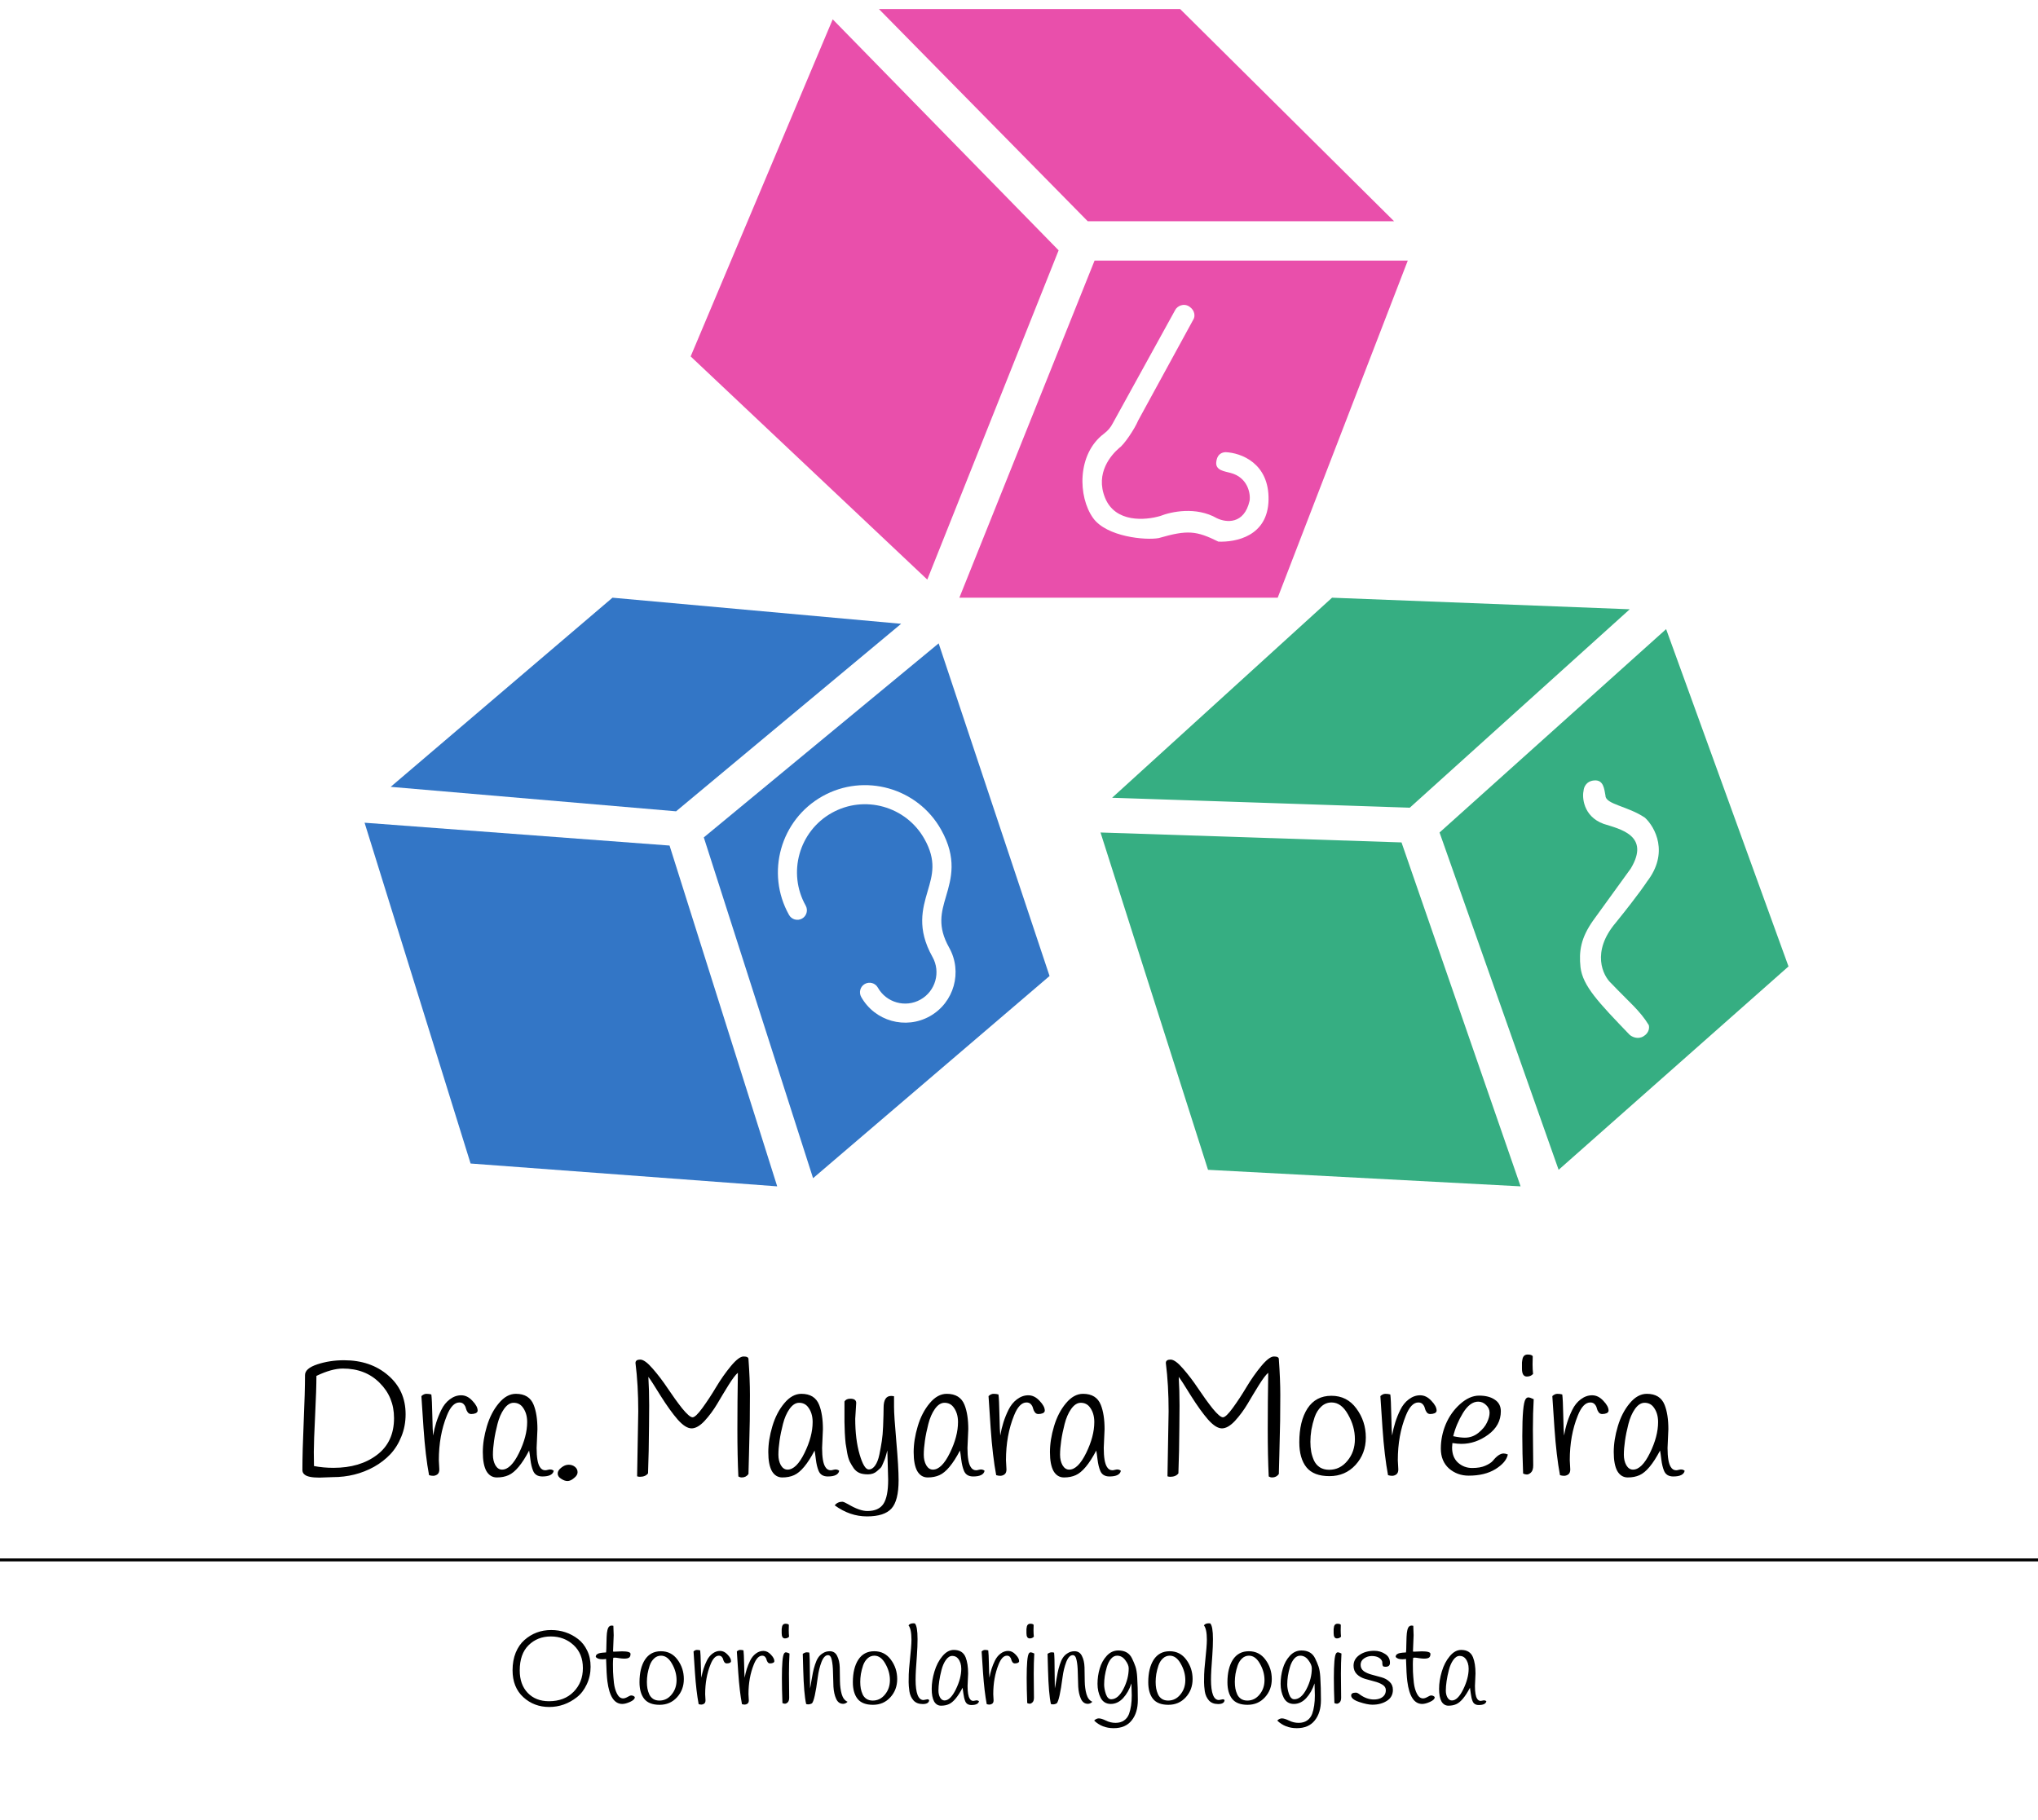 <svg width="900" height="804" viewBox="0 0 900 804" fill="none" xmlns="http://www.w3.org/2000/svg">
<path d="M255.296 723.96C256.96 725.24 258.288 726.92 259.28 729C260.304 731.048 260.816 733.448 260.816 736.2C260.816 738.952 260.256 741.528 259.136 743.928C258.016 746.328 256.56 748.232 254.768 749.64C251.088 752.52 247.008 753.96 242.528 753.96C238.08 753.96 234.272 752.52 231.104 749.64C227.936 746.728 226.352 742.76 226.352 737.736C226.352 734.856 226.816 732.264 227.744 729.96C228.704 727.656 229.984 725.8 231.584 724.392C234.912 721.448 238.848 719.976 243.392 719.976C247.872 719.976 251.84 721.304 255.296 723.96ZM229.52 737.832C229.52 741.96 230.688 745.256 233.024 747.72C235.392 750.184 238.528 751.416 242.432 751.416C246.944 751.416 250.56 750.04 253.28 747.288C256.032 744.504 257.408 741 257.408 736.776C257.408 732.52 256.032 729.128 253.28 726.6C250.528 724.072 247.184 722.808 243.248 722.808C239.312 722.808 236.032 724.104 233.408 726.696C230.816 729.256 229.52 732.968 229.52 737.832ZM266.021 732.888C264.581 732.888 263.605 732.536 263.093 731.832C263.093 731.32 263.301 730.92 263.717 730.632C264.165 730.344 264.645 730.168 265.157 730.104C265.669 730.008 266.501 729.928 267.653 729.864C267.749 729 267.797 727.896 267.797 726.552C267.829 725.176 267.861 724.008 267.893 723.048C267.989 720.52 268.373 718.968 269.045 718.392C269.333 718.136 269.637 718.008 269.957 718.008C270.309 718.008 270.613 718.04 270.869 718.104C270.965 720.408 271.013 721.8 271.013 722.28L270.725 729.48C270.789 729.512 270.965 729.528 271.253 729.528L274.709 729.384C277.205 729.384 278.453 729.768 278.453 730.536C278.453 731.624 278.005 732.264 277.109 732.456C276.693 732.552 276.197 732.6 275.621 732.6C275.077 732.6 274.357 732.536 273.461 732.408C272.597 732.248 271.973 732.168 271.589 732.168C271.205 732.168 270.949 732.184 270.821 732.216C270.725 733.144 270.677 734.072 270.677 735C270.677 735.896 270.693 737.032 270.725 738.408C270.789 739.752 270.917 741.368 271.109 743.256C271.333 745.144 271.797 746.776 272.501 748.152C273.205 749.496 274.101 750.168 275.189 750.168C275.733 750.168 276.373 749.96 277.109 749.544C277.845 749.096 278.405 748.872 278.789 748.872C279.205 748.872 279.557 748.968 279.845 749.16C280.165 749.32 280.325 749.512 280.325 749.736C280.325 750.408 279.637 751.064 278.261 751.704C276.917 752.312 275.765 752.616 274.805 752.616C271.285 752.616 269.093 749.288 268.229 742.632C267.973 740.712 267.781 737.416 267.653 732.744C267.141 732.84 266.597 732.888 266.021 732.888ZM284.808 733.08C286.44 730.584 288.792 729.336 291.864 729.336C294.936 729.336 297.384 730.584 299.208 733.08C301.064 735.576 301.992 738.424 301.992 741.624C301.992 744.792 300.984 747.48 298.968 749.688C296.952 751.896 294.392 753 291.288 753C288.184 753 285.928 752.136 284.52 750.408C283.112 748.648 282.408 746.184 282.408 743.016C282.408 738.888 283.208 735.576 284.808 733.08ZM286.92 735.624C286.504 736.872 286.184 738.12 285.96 739.368C285.768 740.616 285.672 741.784 285.672 742.872C285.672 743.928 285.752 744.904 285.912 745.8C286.072 746.664 286.344 747.528 286.728 748.392C287.112 749.224 287.688 749.896 288.456 750.408C289.224 750.888 290.136 751.128 291.192 751.128C293.336 751.128 295.128 750.248 296.568 748.488C298.04 746.728 298.776 744.6 298.776 742.104C298.776 739.608 298.104 737.192 296.76 734.856C295.448 732.488 293.832 731.304 291.912 731.304C290.76 731.304 289.752 731.704 288.888 732.504C288.024 733.304 287.368 734.344 286.92 735.624ZM311.411 748.296L311.555 751.032C311.555 751.736 311.347 752.232 310.931 752.52C310.547 752.776 310.147 752.904 309.731 752.904C309.347 752.904 308.947 752.84 308.531 752.712C307.827 749 307.283 744.376 306.899 738.84C306.547 733.304 306.339 730.168 306.275 729.432C306.755 728.984 307.251 728.76 307.763 728.76C308.307 728.76 308.787 728.824 309.203 728.952C309.331 729.88 309.427 731.928 309.491 735.096C309.555 738.264 309.635 740.248 309.731 741.048C310.179 738.36 310.979 735.848 312.131 733.512C312.771 732.2 313.603 731.16 314.627 730.392C315.683 729.592 316.803 729.192 317.987 729.192C319.203 729.192 320.307 729.736 321.299 730.824C322.323 731.88 322.835 732.84 322.835 733.704C322.835 734.024 322.643 734.28 322.259 734.472C321.875 734.632 321.443 734.712 320.963 734.712C320.515 734.712 320.163 734.536 319.907 734.184C319.651 733.832 319.475 733.448 319.379 733.032C319.283 732.584 319.075 732.184 318.755 731.832C318.435 731.48 318.003 731.304 317.459 731.304C316.019 731.304 314.787 732.6 313.763 735.192C312.195 739.064 311.411 743.432 311.411 748.296ZM330.536 748.296L330.68 751.032C330.68 751.736 330.472 752.232 330.056 752.52C329.672 752.776 329.272 752.904 328.856 752.904C328.472 752.904 328.072 752.84 327.656 752.712C326.952 749 326.408 744.376 326.024 738.84C325.672 733.304 325.464 730.168 325.4 729.432C325.88 728.984 326.376 728.76 326.888 728.76C327.432 728.76 327.912 728.824 328.328 728.952C328.456 729.88 328.552 731.928 328.616 735.096C328.68 738.264 328.76 740.248 328.856 741.048C329.304 738.36 330.104 735.848 331.256 733.512C331.896 732.2 332.728 731.16 333.752 730.392C334.808 729.592 335.928 729.192 337.112 729.192C338.328 729.192 339.432 729.736 340.424 730.824C341.448 731.88 341.96 732.84 341.96 733.704C341.96 734.024 341.768 734.28 341.384 734.472C341 734.632 340.568 734.712 340.088 734.712C339.64 734.712 339.288 734.536 339.032 734.184C338.776 733.832 338.6 733.448 338.504 733.032C338.408 732.584 338.2 732.184 337.88 731.832C337.56 731.48 337.128 731.304 336.584 731.304C335.144 731.304 333.912 732.6 332.888 735.192C331.32 739.064 330.536 743.432 330.536 748.296ZM348.365 717.672C348.333 718.408 348.317 719.224 348.317 720.12C348.317 721.016 348.365 721.944 348.461 722.904C348.013 723.416 347.405 723.672 346.637 723.672C345.677 723.672 345.197 722.904 345.197 721.368C345.197 721.304 345.197 721.064 345.197 720.648C345.197 720.232 345.197 719.864 345.197 719.544C345.229 719.192 345.293 718.792 345.389 718.344C345.613 717.576 346.109 717.192 346.877 717.192C347.645 717.192 348.141 717.352 348.365 717.672ZM345.293 741.192C345.293 734.92 345.613 731.304 346.253 730.344C346.477 729.992 346.749 729.816 347.069 729.816C347.389 729.816 347.917 729.992 348.653 730.344C348.493 733.064 348.413 736.024 348.413 739.224C348.413 739.224 348.445 742.76 348.509 749.832C348.509 750.824 348.285 751.528 347.837 751.944C347.421 752.328 347.021 752.52 346.637 752.52C346.285 752.52 345.917 752.424 345.533 752.232C345.373 748.072 345.293 744.392 345.293 741.192ZM374.294 751.656C373.718 752.264 373.062 752.568 372.326 752.568C370.95 752.568 369.926 751.832 369.254 750.36C368.582 748.888 368.182 747.096 368.054 744.984C367.958 742.872 367.894 740.76 367.862 738.648C367.83 736.536 367.654 734.744 367.334 733.272C367.046 731.8 366.486 731.064 365.654 731.064C364.534 731.064 363.574 732.072 362.774 734.088C362.006 736.104 361.462 738.344 361.142 740.808C360.246 747.688 359.382 751.544 358.55 752.376C357.974 752.664 357.478 752.808 357.062 752.808C356.646 752.808 356.294 752.76 356.006 752.664C355.334 749.72 354.902 744.648 354.71 737.448C354.646 733.864 354.582 731.544 354.518 730.488C355.19 730.04 355.766 729.816 356.246 729.816C356.726 729.816 357.11 729.864 357.398 729.96C357.558 731.336 357.638 734.152 357.638 738.408C357.67 742.664 357.702 745.112 357.734 745.752C357.894 745.08 358.086 743.992 358.31 742.488C358.566 740.984 358.79 739.752 358.982 738.792C359.174 737.8 359.478 736.648 359.894 735.336C360.31 734.024 360.774 732.984 361.286 732.216C361.798 731.416 362.502 730.744 363.398 730.2C364.294 729.624 365.302 729.336 366.422 729.336C367.926 729.336 369.014 730.024 369.686 731.4C370.39 732.744 370.774 734.424 370.838 736.44C370.902 738.456 370.934 740.504 370.934 742.584C370.966 744.664 371.222 746.568 371.702 748.296C372.214 750.024 373.078 751.144 374.294 751.656ZM379.027 733.08C380.659 730.584 383.011 729.336 386.083 729.336C389.155 729.336 391.603 730.584 393.427 733.08C395.283 735.576 396.211 738.424 396.211 741.624C396.211 744.792 395.203 747.48 393.187 749.688C391.171 751.896 388.611 753 385.507 753C382.403 753 380.147 752.136 378.739 750.408C377.331 748.648 376.627 746.184 376.627 743.016C376.627 738.888 377.427 735.576 379.027 733.08ZM381.139 735.624C380.723 736.872 380.403 738.12 380.179 739.368C379.987 740.616 379.891 741.784 379.891 742.872C379.891 743.928 379.971 744.904 380.131 745.8C380.291 746.664 380.563 747.528 380.947 748.392C381.331 749.224 381.907 749.896 382.675 750.408C383.443 750.888 384.355 751.128 385.411 751.128C387.555 751.128 389.347 750.248 390.787 748.488C392.259 746.728 392.995 744.6 392.995 742.104C392.995 739.608 392.323 737.192 390.979 734.856C389.667 732.488 388.051 731.304 386.131 731.304C384.979 731.304 383.971 731.704 383.107 732.504C382.243 733.304 381.587 734.344 381.139 735.624ZM402.51 724.296C402.51 721.128 402.078 719 401.214 717.912C401.63 717.304 402.35 717 403.374 717C403.566 717 403.774 717.016 403.998 717.048C404.798 717.848 405.198 720.168 405.198 724.008C405.198 726.088 405.102 728.504 404.91 731.256C404.526 736.056 404.334 739.576 404.334 741.816C404.334 747.864 405.502 750.888 407.838 750.888C407.838 750.888 408.43 750.776 409.614 750.552C409.902 750.552 410.142 750.68 410.334 750.936C410.238 752.088 409.294 752.664 407.502 752.664C405.742 752.664 404.382 752.136 403.422 751.08C402.462 749.992 401.854 748.648 401.598 747.048C401.374 745.416 401.262 744.072 401.262 743.016C401.262 741.96 401.278 740.808 401.31 739.56C401.342 738.28 401.486 736.456 401.742 734.088C402.254 729.288 402.51 726.024 402.51 724.296ZM427.531 739.176L427.291 744.696C427.291 747.48 427.611 749.352 428.251 750.312C428.635 750.952 429.163 751.272 429.835 751.272C430.027 751.272 430.299 751.224 430.651 751.128C431.323 750.936 431.883 751.032 432.331 751.416C432.107 752.536 430.987 753.096 428.971 753.096C427.595 753.096 426.683 752.52 426.235 751.368C425.883 750.504 425.627 749.432 425.467 748.152C425.307 746.84 425.179 745.944 425.083 745.464C423.003 749.432 420.987 751.848 419.035 752.712C418.043 753.16 416.891 753.384 415.579 753.384C414.267 753.384 413.243 752.76 412.507 751.512C411.803 750.232 411.451 748.376 411.451 745.944C411.451 743.512 411.851 740.968 412.651 738.312C413.451 735.624 414.619 733.368 416.155 731.544C417.691 729.688 419.371 728.76 421.195 728.76C423.819 728.76 425.563 729.848 426.427 732.024C427.163 733.88 427.531 736.264 427.531 739.176ZM415.771 737.64C415.323 739.368 414.987 741.016 414.763 742.584C414.539 744.12 414.427 745.496 414.427 746.712C414.427 747.896 414.667 748.92 415.147 749.784C415.659 750.648 416.315 751.08 417.115 751.08C418.843 751.08 420.507 749.448 422.107 746.184C423.707 742.92 424.507 739.88 424.507 737.064C424.507 735.24 424.027 733.736 423.067 732.552C422.427 731.784 421.579 731.4 420.523 731.4C419.499 731.4 418.555 732.008 417.691 733.224C416.859 734.408 416.219 735.88 415.771 737.64ZM438.63 748.296L438.774 751.032C438.774 751.736 438.566 752.232 438.15 752.52C437.766 752.776 437.366 752.904 436.95 752.904C436.566 752.904 436.166 752.84 435.75 752.712C435.046 749 434.502 744.376 434.118 738.84C433.766 733.304 433.558 730.168 433.494 729.432C433.974 728.984 434.47 728.76 434.982 728.76C435.526 728.76 436.006 728.824 436.422 728.952C436.55 729.88 436.646 731.928 436.71 735.096C436.774 738.264 436.854 740.248 436.95 741.048C437.398 738.36 438.198 735.848 439.35 733.512C439.99 732.2 440.822 731.16 441.846 730.392C442.902 729.592 444.022 729.192 445.206 729.192C446.422 729.192 447.526 729.736 448.518 730.824C449.542 731.88 450.054 732.84 450.054 733.704C450.054 734.024 449.862 734.28 449.478 734.472C449.094 734.632 448.662 734.712 448.182 734.712C447.734 734.712 447.382 734.536 447.126 734.184C446.87 733.832 446.694 733.448 446.598 733.032C446.502 732.584 446.294 732.184 445.974 731.832C445.654 731.48 445.222 731.304 444.678 731.304C443.238 731.304 442.006 732.6 440.982 735.192C439.414 739.064 438.63 743.432 438.63 748.296ZM456.459 717.672C456.427 718.408 456.411 719.224 456.411 720.12C456.411 721.016 456.459 721.944 456.555 722.904C456.107 723.416 455.499 723.672 454.731 723.672C453.771 723.672 453.291 722.904 453.291 721.368C453.291 721.304 453.291 721.064 453.291 720.648C453.291 720.232 453.291 719.864 453.291 719.544C453.323 719.192 453.387 718.792 453.483 718.344C453.707 717.576 454.203 717.192 454.971 717.192C455.739 717.192 456.235 717.352 456.459 717.672ZM453.387 741.192C453.387 734.92 453.707 731.304 454.347 730.344C454.571 729.992 454.843 729.816 455.163 729.816C455.483 729.816 456.011 729.992 456.747 730.344C456.587 733.064 456.507 736.024 456.507 739.224C456.507 739.224 456.539 742.76 456.603 749.832C456.603 750.824 456.379 751.528 455.931 751.944C455.515 752.328 455.115 752.52 454.731 752.52C454.379 752.52 454.011 752.424 453.627 752.232C453.467 748.072 453.387 744.392 453.387 741.192ZM482.388 751.656C481.812 752.264 481.156 752.568 480.42 752.568C479.044 752.568 478.02 751.832 477.348 750.36C476.676 748.888 476.276 747.096 476.148 744.984C476.052 742.872 475.988 740.76 475.956 738.648C475.924 736.536 475.748 734.744 475.428 733.272C475.14 731.8 474.58 731.064 473.748 731.064C472.628 731.064 471.668 732.072 470.868 734.088C470.1 736.104 469.556 738.344 469.236 740.808C468.34 747.688 467.476 751.544 466.644 752.376C466.068 752.664 465.572 752.808 465.156 752.808C464.74 752.808 464.388 752.76 464.1 752.664C463.428 749.72 462.996 744.648 462.804 737.448C462.74 733.864 462.676 731.544 462.612 730.488C463.284 730.04 463.86 729.816 464.34 729.816C464.82 729.816 465.204 729.864 465.492 729.96C465.652 731.336 465.732 734.152 465.732 738.408C465.764 742.664 465.796 745.112 465.828 745.752C465.988 745.08 466.18 743.992 466.404 742.488C466.66 740.984 466.884 739.752 467.076 738.792C467.268 737.8 467.572 736.648 467.988 735.336C468.404 734.024 468.868 732.984 469.38 732.216C469.892 731.416 470.596 730.744 471.492 730.2C472.388 729.624 473.396 729.336 474.516 729.336C476.02 729.336 477.108 730.024 477.78 731.4C478.484 732.744 478.868 734.424 478.932 736.44C478.996 738.456 479.028 740.504 479.028 742.584C479.06 744.664 479.316 746.568 479.796 748.296C480.308 750.024 481.172 751.144 482.388 751.656ZM493.888 729C496.8 729 498.816 730.184 499.936 732.552C500.544 733.8 501.04 734.984 501.424 736.104C501.808 737.224 502.064 738.76 502.192 740.712C502.384 743.688 502.48 747.08 502.48 750.888C502.48 754.664 501.568 757.672 499.744 759.912C497.952 762.184 495.312 763.32 491.824 763.32C488.368 763.32 485.488 762.2 483.184 759.96C483.824 759.32 484.512 759 485.248 759C486.016 759 487.056 759.32 488.368 759.96C489.712 760.632 491.136 760.968 492.64 760.968C494.144 760.968 495.392 760.616 496.384 759.912C497.376 759.24 498.112 758.28 498.592 757.032C499.392 754.824 499.792 752.104 499.792 748.872C499.792 748.392 499.744 746.616 499.648 743.544C498.784 746.168 497.552 748.344 495.952 750.072C494.352 751.768 492.544 752.616 490.528 752.616C488.512 752.616 487.024 751.72 486.064 749.928C485.136 748.104 484.672 746.04 484.672 743.736C484.672 741.432 484.992 739.192 485.632 737.016C486.272 734.808 487.312 732.92 488.752 731.352C490.192 729.784 491.904 729 493.888 729ZM488.8 736.296C488.384 737.704 488.08 739.032 487.888 740.28C487.696 741.528 487.6 742.792 487.6 744.072C487.6 745.32 487.856 746.712 488.368 748.248C488.912 749.784 489.696 750.552 490.72 750.552C492.736 750.552 494.528 749.048 496.096 746.04C497.664 743 498.448 739.944 498.448 736.872C498.448 735.816 497.952 734.632 496.96 733.32C496 731.976 494.784 731.304 493.312 731.304C492.288 731.304 491.376 731.784 490.576 732.744C489.808 733.704 489.216 734.888 488.8 736.296ZM509.48 733.08C511.112 730.584 513.464 729.336 516.536 729.336C519.608 729.336 522.056 730.584 523.88 733.08C525.736 735.576 526.664 738.424 526.664 741.624C526.664 744.792 525.656 747.48 523.64 749.688C521.624 751.896 519.064 753 515.96 753C512.856 753 510.6 752.136 509.192 750.408C507.784 748.648 507.08 746.184 507.08 743.016C507.08 738.888 507.88 735.576 509.48 733.08ZM511.592 735.624C511.176 736.872 510.856 738.12 510.632 739.368C510.44 740.616 510.344 741.784 510.344 742.872C510.344 743.928 510.424 744.904 510.584 745.8C510.744 746.664 511.016 747.528 511.4 748.392C511.784 749.224 512.36 749.896 513.128 750.408C513.896 750.888 514.808 751.128 515.864 751.128C518.008 751.128 519.8 750.248 521.24 748.488C522.712 746.728 523.448 744.6 523.448 742.104C523.448 739.608 522.776 737.192 521.432 734.856C520.12 732.488 518.504 731.304 516.584 731.304C515.432 731.304 514.424 731.704 513.56 732.504C512.696 733.304 512.04 734.344 511.592 735.624ZM532.963 724.296C532.963 721.128 532.531 719 531.667 717.912C532.083 717.304 532.803 717 533.827 717C534.019 717 534.227 717.016 534.451 717.048C535.251 717.848 535.651 720.168 535.651 724.008C535.651 726.088 535.555 728.504 535.363 731.256C534.979 736.056 534.787 739.576 534.787 741.816C534.787 747.864 535.955 750.888 538.291 750.888C538.291 750.888 538.883 750.776 540.067 750.552C540.355 750.552 540.595 750.68 540.787 750.936C540.691 752.088 539.747 752.664 537.955 752.664C536.195 752.664 534.835 752.136 533.875 751.08C532.915 749.992 532.307 748.648 532.051 747.048C531.827 745.416 531.715 744.072 531.715 743.016C531.715 741.96 531.731 740.808 531.763 739.56C531.795 738.28 531.939 736.456 532.195 734.088C532.707 729.288 532.963 726.024 532.963 724.296ZM544.448 733.08C546.08 730.584 548.432 729.336 551.504 729.336C554.576 729.336 557.024 730.584 558.848 733.08C560.704 735.576 561.632 738.424 561.632 741.624C561.632 744.792 560.624 747.48 558.608 749.688C556.592 751.896 554.032 753 550.928 753C547.824 753 545.568 752.136 544.16 750.408C542.752 748.648 542.048 746.184 542.048 743.016C542.048 738.888 542.848 735.576 544.448 733.08ZM546.56 735.624C546.144 736.872 545.824 738.12 545.6 739.368C545.408 740.616 545.312 741.784 545.312 742.872C545.312 743.928 545.392 744.904 545.552 745.8C545.712 746.664 545.984 747.528 546.368 748.392C546.752 749.224 547.328 749.896 548.096 750.408C548.864 750.888 549.776 751.128 550.832 751.128C552.976 751.128 554.768 750.248 556.208 748.488C557.68 746.728 558.416 744.6 558.416 742.104C558.416 739.608 557.744 737.192 556.4 734.856C555.088 732.488 553.472 731.304 551.552 731.304C550.4 731.304 549.392 731.704 548.528 732.504C547.664 733.304 547.008 734.344 546.56 735.624ZM574.748 729C577.66 729 579.676 730.184 580.796 732.552C581.404 733.8 581.9 734.984 582.284 736.104C582.668 737.224 582.924 738.76 583.052 740.712C583.244 743.688 583.34 747.08 583.34 750.888C583.34 754.664 582.428 757.672 580.604 759.912C578.812 762.184 576.172 763.32 572.684 763.32C569.228 763.32 566.348 762.2 564.044 759.96C564.684 759.32 565.372 759 566.108 759C566.876 759 567.916 759.32 569.228 759.96C570.572 760.632 571.996 760.968 573.5 760.968C575.004 760.968 576.252 760.616 577.244 759.912C578.236 759.24 578.972 758.28 579.452 757.032C580.252 754.824 580.652 752.104 580.652 748.872C580.652 748.392 580.604 746.616 580.508 743.544C579.644 746.168 578.412 748.344 576.812 750.072C575.212 751.768 573.404 752.616 571.388 752.616C569.372 752.616 567.884 751.72 566.924 749.928C565.996 748.104 565.532 746.04 565.532 743.736C565.532 741.432 565.852 739.192 566.492 737.016C567.132 734.808 568.172 732.92 569.612 731.352C571.052 729.784 572.764 729 574.748 729ZM569.66 736.296C569.244 737.704 568.94 739.032 568.748 740.28C568.556 741.528 568.46 742.792 568.46 744.072C568.46 745.32 568.716 746.712 569.228 748.248C569.772 749.784 570.556 750.552 571.58 750.552C573.596 750.552 575.388 749.048 576.956 746.04C578.524 743 579.308 739.944 579.308 736.872C579.308 735.816 578.812 734.632 577.82 733.32C576.86 731.976 575.644 731.304 574.172 731.304C573.148 731.304 572.236 731.784 571.436 732.744C570.668 733.704 570.076 734.888 569.66 736.296ZM592.115 717.672C592.083 718.408 592.067 719.224 592.067 720.12C592.067 721.016 592.115 721.944 592.211 722.904C591.763 723.416 591.155 723.672 590.387 723.672C589.427 723.672 588.947 722.904 588.947 721.368C588.947 721.304 588.947 721.064 588.947 720.648C588.947 720.232 588.947 719.864 588.947 719.544C588.979 719.192 589.043 718.792 589.139 718.344C589.363 717.576 589.859 717.192 590.627 717.192C591.395 717.192 591.891 717.352 592.115 717.672ZM589.043 741.192C589.043 734.92 589.363 731.304 590.003 730.344C590.227 729.992 590.499 729.816 590.819 729.816C591.139 729.816 591.667 729.992 592.403 730.344C592.243 733.064 592.163 736.024 592.163 739.224C592.163 739.224 592.195 742.76 592.259 749.832C592.259 750.824 592.035 751.528 591.587 751.944C591.171 752.328 590.771 752.52 590.387 752.52C590.035 752.52 589.667 752.424 589.283 752.232C589.123 748.072 589.043 744.392 589.043 741.192ZM610.364 733.8C610.076 733.064 609.532 732.488 608.732 732.072C607.932 731.656 606.94 731.448 605.756 731.448C604.572 731.448 603.452 731.8 602.396 732.504C601.372 733.208 600.86 734.152 600.86 735.336C600.86 736.52 601.34 737.464 602.3 738.168C603.292 738.84 604.476 739.352 605.852 739.704C607.26 740.056 608.668 740.44 610.076 740.856C611.484 741.24 612.668 741.896 613.628 742.824C614.62 743.72 615.116 744.904 615.116 746.376C615.116 748.52 614.22 750.152 612.428 751.272C610.668 752.392 608.54 752.952 606.044 752.952C604.572 752.952 602.636 752.552 600.236 751.752C597.868 750.952 596.684 749.992 596.684 748.872C596.684 748.04 597.388 747.624 598.796 747.624C599.212 747.624 599.756 747.88 600.428 748.392C602.476 749.896 604.572 750.648 606.716 750.648C607.868 750.648 608.86 750.456 609.692 750.072C611.228 749.336 611.996 748.152 611.996 746.52C611.996 745.528 611.5 744.728 610.508 744.12C609.548 743.512 608.364 743.032 606.956 742.68C605.58 742.328 604.188 741.944 602.78 741.528C601.372 741.112 600.172 740.424 599.18 739.464C598.22 738.472 597.74 737.224 597.74 735.72C597.74 733.768 598.62 732.184 600.38 730.968C602.14 729.752 604.316 729.144 606.908 729.144C608.668 729.144 610.252 729.608 611.66 730.536C613.1 731.432 613.82 732.744 613.82 734.472C613.82 735.624 613.164 736.2 611.852 736.2C611.308 736.2 610.94 736.104 610.748 735.912C610.588 735.72 610.492 735.384 610.46 734.904C610.46 734.392 610.428 734.024 610.364 733.8ZM619.271 732.888C617.831 732.888 616.855 732.536 616.343 731.832C616.343 731.32 616.551 730.92 616.967 730.632C617.415 730.344 617.895 730.168 618.407 730.104C618.919 730.008 619.751 729.928 620.903 729.864C620.999 729 621.047 727.896 621.047 726.552C621.079 725.176 621.111 724.008 621.143 723.048C621.239 720.52 621.623 718.968 622.295 718.392C622.583 718.136 622.887 718.008 623.207 718.008C623.559 718.008 623.863 718.04 624.119 718.104C624.215 720.408 624.263 721.8 624.263 722.28L623.975 729.48C624.039 729.512 624.215 729.528 624.503 729.528L627.959 729.384C630.455 729.384 631.703 729.768 631.703 730.536C631.703 731.624 631.255 732.264 630.359 732.456C629.943 732.552 629.447 732.6 628.871 732.6C628.327 732.6 627.607 732.536 626.711 732.408C625.847 732.248 625.223 732.168 624.839 732.168C624.455 732.168 624.199 732.184 624.071 732.216C623.975 733.144 623.927 734.072 623.927 735C623.927 735.896 623.943 737.032 623.975 738.408C624.039 739.752 624.167 741.368 624.359 743.256C624.583 745.144 625.047 746.776 625.751 748.152C626.455 749.496 627.351 750.168 628.439 750.168C628.983 750.168 629.623 749.96 630.359 749.544C631.095 749.096 631.655 748.872 632.039 748.872C632.455 748.872 632.807 748.968 633.095 749.16C633.415 749.32 633.575 749.512 633.575 749.736C633.575 750.408 632.887 751.064 631.511 751.704C630.167 752.312 629.015 752.616 628.055 752.616C624.535 752.616 622.343 749.288 621.479 742.632C621.223 740.712 621.031 737.416 620.903 732.744C620.391 732.84 619.847 732.888 619.271 732.888ZM651.594 739.176L651.354 744.696C651.354 747.48 651.674 749.352 652.314 750.312C652.698 750.952 653.226 751.272 653.898 751.272C654.09 751.272 654.362 751.224 654.714 751.128C655.386 750.936 655.946 751.032 656.394 751.416C656.17 752.536 655.05 753.096 653.034 753.096C651.658 753.096 650.746 752.52 650.298 751.368C649.946 750.504 649.69 749.432 649.53 748.152C649.37 746.84 649.242 745.944 649.146 745.464C647.066 749.432 645.05 751.848 643.098 752.712C642.106 753.16 640.954 753.384 639.642 753.384C638.33 753.384 637.306 752.76 636.57 751.512C635.866 750.232 635.514 748.376 635.514 745.944C635.514 743.512 635.914 740.968 636.714 738.312C637.514 735.624 638.682 733.368 640.218 731.544C641.754 729.688 643.434 728.76 645.258 728.76C647.882 728.76 649.626 729.848 650.49 732.024C651.226 733.88 651.594 736.264 651.594 739.176ZM639.834 737.64C639.386 739.368 639.05 741.016 638.826 742.584C638.602 744.12 638.49 745.496 638.49 746.712C638.49 747.896 638.73 748.92 639.21 749.784C639.722 750.648 640.378 751.08 641.178 751.08C642.906 751.08 644.57 749.448 646.17 746.184C647.77 742.92 648.57 739.88 648.57 737.064C648.57 735.24 648.09 733.736 647.13 732.552C646.49 731.784 645.642 731.4 644.586 731.4C643.562 731.4 642.618 732.008 641.754 733.224C640.922 734.408 640.282 735.88 639.834 737.64Z" fill="black"/>
<path d="M0 689L900 689" stroke="black" stroke-width="1.3"/>
<path d="M147.008 652.432L141.032 652.648C137.672 652.648 135.488 652.192 134.48 651.28C133.856 650.8 133.544 650.128 133.544 649.264C133.544 643.84 133.736 636.736 134.12 627.952C134.504 619.12 134.696 612.256 134.696 607.36C134.696 605.392 136.52 603.808 140.168 602.608C143.816 601.408 147.728 600.808 151.904 600.808C159.728 600.808 166.208 603.016 171.344 607.432C176.528 611.848 179.12 617.584 179.12 624.64C179.12 628.192 178.496 631.48 177.248 634.504C176.048 637.528 174.416 640.144 172.352 642.352C170.288 644.512 167.888 646.36 165.152 647.896C159.68 650.92 153.632 652.432 147.008 652.432ZM174.008 626.368C174.008 620.176 171.896 614.992 167.672 610.816C163.496 606.592 158.072 604.48 151.4 604.48C148.136 604.48 144.248 605.56 139.736 607.72C139.736 611.608 139.544 617.44 139.16 625.216C138.776 632.944 138.584 638.296 138.584 641.272C138.584 644.2 138.608 646.288 138.656 647.536C141.344 648.064 144.224 648.328 147.296 648.328C155.072 648.328 161.456 646.432 166.448 642.64C171.488 638.848 174.008 633.424 174.008 626.368ZM193.796 644.944L194.012 649.048C194.012 650.104 193.7 650.848 193.076 651.28C192.5 651.664 191.9 651.856 191.276 651.856C190.7 651.856 190.1 651.76 189.476 651.568C188.42 646 187.604 639.064 187.028 630.76C186.5 622.456 186.188 617.752 186.092 616.648C186.812 615.976 187.556 615.64 188.324 615.64C189.14 615.64 189.86 615.736 190.484 615.928C190.676 617.32 190.82 620.392 190.916 625.144C191.012 629.896 191.132 632.872 191.276 634.072C191.948 630.04 193.148 626.272 194.876 622.768C195.836 620.8 197.084 619.24 198.62 618.088C200.204 616.888 201.884 616.288 203.66 616.288C205.484 616.288 207.14 617.104 208.628 618.736C210.164 620.32 210.932 621.76 210.932 623.056C210.932 623.536 210.644 623.92 210.068 624.208C209.492 624.448 208.844 624.568 208.124 624.568C207.452 624.568 206.924 624.304 206.54 623.776C206.156 623.248 205.892 622.672 205.748 622.048C205.604 621.376 205.292 620.776 204.812 620.248C204.332 619.72 203.684 619.456 202.868 619.456C200.708 619.456 198.86 621.4 197.324 625.288C194.972 631.096 193.796 637.648 193.796 644.944ZM237.336 631.264L236.976 639.544C236.976 643.72 237.456 646.528 238.416 647.968C238.992 648.928 239.784 649.408 240.792 649.408C241.08 649.408 241.488 649.336 242.016 649.192C243.024 648.904 243.864 649.048 244.536 649.624C244.2 651.304 242.52 652.144 239.496 652.144C237.432 652.144 236.064 651.28 235.392 649.552C234.864 648.256 234.48 646.648 234.24 644.728C234 642.76 233.808 641.416 233.664 640.696C230.544 646.648 227.52 650.272 224.592 651.568C223.104 652.24 221.376 652.576 219.408 652.576C217.44 652.576 215.904 651.64 214.8 649.768C213.744 647.848 213.216 645.064 213.216 641.416C213.216 637.768 213.816 633.952 215.016 629.968C216.216 625.936 217.968 622.552 220.272 619.816C222.576 617.032 225.096 615.64 227.832 615.64C231.768 615.64 234.384 617.272 235.68 620.536C236.784 623.32 237.336 626.896 237.336 631.264ZM219.696 628.96C219.024 631.552 218.52 634.024 218.184 636.376C217.848 638.68 217.68 640.744 217.68 642.568C217.68 644.344 218.04 645.88 218.76 647.176C219.528 648.472 220.512 649.12 221.712 649.12C224.304 649.12 226.8 646.672 229.2 641.776C231.6 636.88 232.8 632.32 232.8 628.096C232.8 625.36 232.08 623.104 230.64 621.328C229.68 620.176 228.408 619.6 226.824 619.6C225.288 619.6 223.872 620.512 222.576 622.336C221.328 624.112 220.368 626.32 219.696 628.96ZM250.6 654.16C249.736 654.16 248.8 653.824 247.792 653.152C246.784 652.528 246.28 651.76 246.28 650.848C246.28 649.936 246.808 649.072 247.864 648.256C248.92 647.392 250 646.96 251.104 646.96C252.208 646.96 253.144 647.272 253.912 647.896C254.68 648.52 255.064 649.312 255.064 650.272C255.064 651.184 254.536 652.048 253.48 652.864C252.472 653.728 251.512 654.16 250.6 654.16ZM281.86 623.344C281.86 615.568 281.452 608.464 280.636 602.032C280.636 601.024 281.332 600.52 282.724 600.52C284.116 600.52 285.964 601.864 288.268 604.552C290.572 607.192 292.78 610.096 294.892 613.264C297.004 616.432 299.116 619.36 301.228 622.048C303.388 624.688 304.924 626.008 305.836 626.008C306.748 626.008 308.212 624.616 310.228 621.832C312.292 619 314.308 615.928 316.276 612.616C318.292 609.256 320.452 606.184 322.756 603.4C325.108 600.568 326.98 599.152 328.372 599.152C329.812 599.152 330.532 599.536 330.532 600.304C330.964 606.208 331.18 611.488 331.18 616.144C331.18 620.8 331.156 624.592 331.108 627.52C331.06 630.4 331.012 632.512 330.964 633.856C330.964 635.152 330.892 638.152 330.748 642.856C330.604 647.512 330.532 650.248 330.532 651.064C329.812 652.072 328.828 652.576 327.58 652.576C327.052 652.576 326.548 652.432 326.068 652.144C325.78 646.24 325.636 639.28 325.636 631.264C325.636 623.248 325.708 614.944 325.852 606.352C324.892 607.12 323.524 608.92 321.748 611.752C320.02 614.536 318.34 617.32 316.708 620.104C315.076 622.84 313.228 625.336 311.164 627.592C309.1 629.8 307.18 630.904 305.404 630.904C303.628 630.904 301.588 629.608 299.284 627.016C297.028 624.424 294.508 620.92 291.724 616.504C288.988 612.04 287.188 609.256 286.324 608.152C286.564 612.184 286.684 616.384 286.684 620.752C286.684 625.072 286.66 628.096 286.612 629.824C286.564 637.504 286.42 644.488 286.18 650.776C285.412 651.784 284.212 652.288 282.58 652.288C282.148 652.288 281.74 652.216 281.356 652.072C281.356 652.072 281.524 642.496 281.86 623.344ZM363.406 631.264L363.046 639.544C363.046 643.72 363.526 646.528 364.486 647.968C365.062 648.928 365.854 649.408 366.862 649.408C367.15 649.408 367.558 649.336 368.086 649.192C369.094 648.904 369.934 649.048 370.606 649.624C370.27 651.304 368.59 652.144 365.566 652.144C363.502 652.144 362.134 651.28 361.462 649.552C360.934 648.256 360.55 646.648 360.31 644.728C360.07 642.76 359.878 641.416 359.734 640.696C356.614 646.648 353.59 650.272 350.662 651.568C349.174 652.24 347.446 652.576 345.478 652.576C343.51 652.576 341.974 651.64 340.87 649.768C339.814 647.848 339.286 645.064 339.286 641.416C339.286 637.768 339.886 633.952 341.086 629.968C342.286 625.936 344.038 622.552 346.342 619.816C348.646 617.032 351.166 615.64 353.902 615.64C357.838 615.64 360.454 617.272 361.75 620.536C362.854 623.32 363.406 626.896 363.406 631.264ZM345.766 628.96C345.094 631.552 344.59 634.024 344.254 636.376C343.918 638.68 343.75 640.744 343.75 642.568C343.75 644.344 344.11 645.88 344.83 647.176C345.598 648.472 346.582 649.12 347.782 649.12C350.374 649.12 352.87 646.672 355.27 641.776C357.67 636.88 358.87 632.32 358.87 628.096C358.87 625.36 358.15 623.104 356.71 621.328C355.75 620.176 354.478 619.6 352.894 619.6C351.358 619.6 349.942 620.512 348.646 622.336C347.398 624.112 346.438 626.32 345.766 628.96ZM390.206 621.76C390.206 618.304 391.31 616.576 393.518 616.576C393.95 616.576 394.382 616.624 394.814 616.72C394.814 617.296 394.814 618.856 394.814 621.4C394.814 623.944 395.15 629.032 395.822 636.664C396.494 644.296 396.83 650.008 396.83 653.8C396.83 659.848 395.774 664.024 393.662 666.328C391.55 668.632 387.95 669.784 382.862 669.784C377.822 669.784 373.07 668.152 368.606 664.888C369.47 663.832 370.598 663.304 371.99 663.304C372.518 663.352 373.358 663.712 374.51 664.384C377.918 666.4 380.75 667.408 383.006 667.408C386.366 667.408 388.742 666.352 390.134 664.24C391.526 662.128 392.222 658.576 392.222 653.584C392.222 652.384 392.102 648.064 391.862 640.624C391.814 640.768 391.646 641.392 391.358 642.496C391.07 643.552 390.854 644.248 390.71 644.584C390.566 644.92 390.302 645.544 389.918 646.456C389.582 647.368 389.222 648.016 388.838 648.4C388.454 648.784 387.95 649.24 387.326 649.768C386.27 650.728 384.926 651.208 383.294 651.208C381.71 651.208 380.438 650.992 379.478 650.56C378.518 650.128 377.702 649.456 377.03 648.544C376.406 647.632 375.83 646.672 375.302 645.664C374.822 644.656 374.438 643.384 374.15 641.848C373.862 640.264 373.622 638.824 373.43 637.528C373.286 636.232 373.166 634.648 373.07 632.776C373.022 630.904 372.974 629.344 372.926 628.096C372.926 626.848 372.926 625.264 372.926 623.344V619.024C373.406 618.208 374.27 617.8 375.518 617.8C377.246 617.8 378.11 618.424 378.11 619.672L377.678 626.656C377.678 632.752 378.326 638.008 379.622 642.424C380.918 646.84 382.262 649.048 383.654 649.048C384.71 649.048 385.646 648.472 386.462 647.32C387.278 646.168 387.902 644.56 388.334 642.496C388.766 640.384 389.126 638.392 389.414 636.52C389.702 634.648 389.894 632.464 389.99 629.968C390.134 626.176 390.206 623.44 390.206 621.76ZM427.602 631.264L427.242 639.544C427.242 643.72 427.722 646.528 428.682 647.968C429.258 648.928 430.05 649.408 431.058 649.408C431.346 649.408 431.754 649.336 432.282 649.192C433.29 648.904 434.13 649.048 434.802 649.624C434.466 651.304 432.786 652.144 429.762 652.144C427.698 652.144 426.33 651.28 425.658 649.552C425.13 648.256 424.746 646.648 424.506 644.728C424.266 642.76 424.074 641.416 423.93 640.696C420.81 646.648 417.786 650.272 414.858 651.568C413.37 652.24 411.642 652.576 409.674 652.576C407.706 652.576 406.17 651.64 405.066 649.768C404.01 647.848 403.482 645.064 403.482 641.416C403.482 637.768 404.082 633.952 405.282 629.968C406.482 625.936 408.234 622.552 410.538 619.816C412.842 617.032 415.362 615.64 418.098 615.64C422.034 615.64 424.65 617.272 425.946 620.536C427.05 623.32 427.602 626.896 427.602 631.264ZM409.962 628.96C409.29 631.552 408.786 634.024 408.45 636.376C408.114 638.68 407.946 640.744 407.946 642.568C407.946 644.344 408.306 645.88 409.026 647.176C409.794 648.472 410.778 649.12 411.978 649.12C414.57 649.12 417.066 646.672 419.466 641.776C421.866 636.88 423.066 632.32 423.066 628.096C423.066 625.36 422.346 623.104 420.906 621.328C419.946 620.176 418.674 619.6 417.09 619.6C415.554 619.6 414.138 620.512 412.842 622.336C411.594 624.112 410.634 626.32 409.962 628.96ZM444.249 644.944L444.465 649.048C444.465 650.104 444.153 650.848 443.529 651.28C442.953 651.664 442.353 651.856 441.729 651.856C441.153 651.856 440.553 651.76 439.929 651.568C438.873 646 438.057 639.064 437.481 630.76C436.953 622.456 436.641 617.752 436.545 616.648C437.265 615.976 438.009 615.64 438.777 615.64C439.593 615.64 440.313 615.736 440.937 615.928C441.129 617.32 441.273 620.392 441.369 625.144C441.465 629.896 441.585 632.872 441.729 634.072C442.401 630.04 443.601 626.272 445.329 622.768C446.289 620.8 447.537 619.24 449.073 618.088C450.657 616.888 452.337 616.288 454.113 616.288C455.937 616.288 457.593 617.104 459.081 618.736C460.617 620.32 461.385 621.76 461.385 623.056C461.385 623.536 461.097 623.92 460.521 624.208C459.945 624.448 459.297 624.568 458.577 624.568C457.905 624.568 457.377 624.304 456.993 623.776C456.609 623.248 456.345 622.672 456.201 622.048C456.057 621.376 455.745 620.776 455.265 620.248C454.785 619.72 454.137 619.456 453.321 619.456C451.161 619.456 449.313 621.4 447.777 625.288C445.425 631.096 444.249 637.648 444.249 644.944ZM487.789 631.264L487.429 639.544C487.429 643.72 487.909 646.528 488.869 647.968C489.445 648.928 490.237 649.408 491.245 649.408C491.533 649.408 491.941 649.336 492.469 649.192C493.477 648.904 494.317 649.048 494.989 649.624C494.653 651.304 492.973 652.144 489.949 652.144C487.885 652.144 486.517 651.28 485.845 649.552C485.317 648.256 484.933 646.648 484.693 644.728C484.453 642.76 484.261 641.416 484.117 640.696C480.997 646.648 477.973 650.272 475.045 651.568C473.557 652.24 471.829 652.576 469.861 652.576C467.893 652.576 466.357 651.64 465.253 649.768C464.197 647.848 463.669 645.064 463.669 641.416C463.669 637.768 464.269 633.952 465.469 629.968C466.669 625.936 468.421 622.552 470.725 619.816C473.029 617.032 475.549 615.64 478.285 615.64C482.221 615.64 484.837 617.272 486.133 620.536C487.237 623.32 487.789 626.896 487.789 631.264ZM470.149 628.96C469.477 631.552 468.973 634.024 468.637 636.376C468.301 638.68 468.133 640.744 468.133 642.568C468.133 644.344 468.493 645.88 469.213 647.176C469.981 648.472 470.965 649.12 472.165 649.12C474.757 649.12 477.253 646.672 479.653 641.776C482.053 636.88 483.253 632.32 483.253 628.096C483.253 625.36 482.533 623.104 481.093 621.328C480.133 620.176 478.861 619.6 477.277 619.6C475.741 619.6 474.325 620.512 473.029 622.336C471.781 624.112 470.821 626.32 470.149 628.96ZM516.071 623.344C516.071 615.568 515.663 608.464 514.847 602.032C514.847 601.024 515.543 600.52 516.935 600.52C518.327 600.52 520.175 601.864 522.479 604.552C524.783 607.192 526.991 610.096 529.103 613.264C531.215 616.432 533.327 619.36 535.439 622.048C537.599 624.688 539.135 626.008 540.047 626.008C540.959 626.008 542.423 624.616 544.439 621.832C546.503 619 548.519 615.928 550.487 612.616C552.503 609.256 554.663 606.184 556.967 603.4C559.319 600.568 561.191 599.152 562.583 599.152C564.023 599.152 564.743 599.536 564.743 600.304C565.175 606.208 565.391 611.488 565.391 616.144C565.391 620.8 565.367 624.592 565.319 627.52C565.271 630.4 565.223 632.512 565.175 633.856C565.175 635.152 565.103 638.152 564.959 642.856C564.815 647.512 564.743 650.248 564.743 651.064C564.023 652.072 563.039 652.576 561.791 652.576C561.263 652.576 560.759 652.432 560.279 652.144C559.991 646.24 559.847 639.28 559.847 631.264C559.847 623.248 559.919 614.944 560.063 606.352C559.103 607.12 557.735 608.92 555.959 611.752C554.231 614.536 552.551 617.32 550.919 620.104C549.287 622.84 547.439 625.336 545.375 627.592C543.311 629.8 541.391 630.904 539.615 630.904C537.839 630.904 535.799 629.608 533.495 627.016C531.239 624.424 528.719 620.92 525.935 616.504C523.199 612.04 521.399 609.256 520.535 608.152C520.775 612.184 520.895 616.384 520.895 620.752C520.895 625.072 520.871 628.096 520.823 629.824C520.775 637.504 520.631 644.488 520.391 650.776C519.623 651.784 518.423 652.288 516.791 652.288C516.359 652.288 515.951 652.216 515.567 652.072C515.567 652.072 515.735 642.496 516.071 623.344ZM577.384 622.12C579.832 618.376 583.36 616.504 587.968 616.504C592.576 616.504 596.248 618.376 598.984 622.12C601.768 625.864 603.16 630.136 603.16 634.936C603.16 639.688 601.648 643.72 598.624 647.032C595.6 650.344 591.76 652 587.104 652C582.448 652 579.064 650.704 576.952 648.112C574.84 645.472 573.784 641.776 573.784 637.024C573.784 630.832 574.984 625.864 577.384 622.12ZM580.552 625.936C579.928 627.808 579.448 629.68 579.112 631.552C578.824 633.424 578.68 635.176 578.68 636.808C578.68 638.392 578.8 639.856 579.04 641.2C579.28 642.496 579.688 643.792 580.264 645.088C580.84 646.336 581.704 647.344 582.856 648.112C584.008 648.832 585.376 649.192 586.96 649.192C590.176 649.192 592.864 647.872 595.024 645.232C597.232 642.592 598.336 639.4 598.336 635.656C598.336 631.912 597.328 628.288 595.312 624.784C593.344 621.232 590.92 619.456 588.04 619.456C586.312 619.456 584.8 620.056 583.504 621.256C582.208 622.456 581.224 624.016 580.552 625.936ZM617.288 644.944L617.504 649.048C617.504 650.104 617.192 650.848 616.568 651.28C615.992 651.664 615.392 651.856 614.768 651.856C614.192 651.856 613.592 651.76 612.968 651.568C611.912 646 611.096 639.064 610.52 630.76C609.992 622.456 609.68 617.752 609.584 616.648C610.304 615.976 611.048 615.64 611.816 615.64C612.632 615.64 613.352 615.736 613.976 615.928C614.168 617.32 614.312 620.392 614.408 625.144C614.504 629.896 614.624 632.872 614.768 634.072C615.44 630.04 616.64 626.272 618.368 622.768C619.328 620.8 620.576 619.24 622.112 618.088C623.696 616.888 625.376 616.288 627.152 616.288C628.976 616.288 630.632 617.104 632.12 618.736C633.656 620.32 634.424 621.76 634.424 623.056C634.424 623.536 634.136 623.92 633.56 624.208C632.984 624.448 632.336 624.568 631.616 624.568C630.944 624.568 630.416 624.304 630.032 623.776C629.648 623.248 629.384 622.672 629.24 622.048C629.096 621.376 628.784 620.776 628.304 620.248C627.824 619.72 627.176 619.456 626.36 619.456C624.2 619.456 622.352 621.4 620.816 625.288C618.464 631.096 617.288 637.648 617.288 644.944ZM641.397 637.384C641.301 638.344 641.253 638.992 641.253 639.328C641.253 642.208 642.117 644.44 643.845 646.024C645.621 647.608 647.709 648.4 650.109 648.4C652.509 648.4 654.453 648.064 655.941 647.392C657.477 646.72 658.581 646 659.253 645.232C660.981 643.072 662.565 641.992 664.005 641.992C664.533 641.992 665.157 642.136 665.877 642.424C665.397 644.776 663.573 646.936 660.405 648.904C657.285 650.824 653.349 651.784 648.597 651.784C645.237 651.784 642.333 650.728 639.885 648.616C637.485 646.456 636.285 643.528 636.285 639.832C636.285 636.136 637.005 632.56 638.445 629.104C639.933 625.6 642.045 622.624 644.781 620.176C647.565 617.68 650.373 616.432 653.205 616.432C656.085 616.432 658.389 617.032 660.117 618.232C661.893 619.384 662.781 621.088 662.781 623.344C662.781 627.52 660.909 630.976 657.165 633.712C653.469 636.4 649.533 637.744 645.357 637.744C644.253 637.744 642.933 637.624 641.397 637.384ZM646.869 635.008C649.125 635.008 651.141 634.288 652.917 632.848C654.693 631.408 655.941 629.896 656.661 628.312C657.429 626.728 657.813 625.288 657.813 623.992C657.813 622.696 657.309 621.568 656.301 620.608C655.293 619.6 654.117 619.096 652.773 619.096C650.373 619.096 648.141 620.752 646.077 624.064C644.061 627.376 642.621 630.808 641.757 634.36C643.869 634.792 645.573 635.008 646.869 635.008ZM676.868 599.008C676.82 600.112 676.796 601.336 676.796 602.68C676.796 604.024 676.868 605.416 677.012 606.856C676.34 607.624 675.428 608.008 674.276 608.008C672.836 608.008 672.116 606.856 672.116 604.552C672.116 604.456 672.116 604.096 672.116 603.472C672.116 602.848 672.116 602.296 672.116 601.816C672.164 601.288 672.26 600.688 672.404 600.016C672.74 598.864 673.484 598.288 674.636 598.288C675.788 598.288 676.532 598.528 676.868 599.008ZM672.26 634.288C672.26 624.88 672.74 619.456 673.7 618.016C674.036 617.488 674.444 617.224 674.924 617.224C675.404 617.224 676.196 617.488 677.3 618.016C677.06 622.096 676.94 626.536 676.94 631.336C676.94 631.336 676.988 636.64 677.084 647.248C677.084 648.736 676.748 649.792 676.076 650.416C675.452 650.992 674.852 651.28 674.276 651.28C673.748 651.28 673.196 651.136 672.62 650.848C672.38 644.608 672.26 639.088 672.26 634.288ZM693.226 644.944L693.442 649.048C693.442 650.104 693.13 650.848 692.506 651.28C691.93 651.664 691.33 651.856 690.706 651.856C690.13 651.856 689.53 651.76 688.906 651.568C687.85 646 687.034 639.064 686.458 630.76C685.93 622.456 685.618 617.752 685.522 616.648C686.242 615.976 686.986 615.64 687.754 615.64C688.57 615.64 689.29 615.736 689.914 615.928C690.106 617.32 690.25 620.392 690.346 625.144C690.442 629.896 690.562 632.872 690.706 634.072C691.378 630.04 692.578 626.272 694.306 622.768C695.266 620.8 696.514 619.24 698.05 618.088C699.634 616.888 701.314 616.288 703.09 616.288C704.914 616.288 706.57 617.104 708.058 618.736C709.594 620.32 710.362 621.76 710.362 623.056C710.362 623.536 710.074 623.92 709.498 624.208C708.922 624.448 708.274 624.568 707.554 624.568C706.882 624.568 706.354 624.304 705.97 623.776C705.586 623.248 705.322 622.672 705.178 622.048C705.034 621.376 704.722 620.776 704.242 620.248C703.762 619.72 703.114 619.456 702.298 619.456C700.138 619.456 698.29 621.4 696.754 625.288C694.402 631.096 693.226 637.648 693.226 644.944ZM736.766 631.264L736.406 639.544C736.406 643.72 736.886 646.528 737.846 647.968C738.422 648.928 739.214 649.408 740.222 649.408C740.51 649.408 740.918 649.336 741.446 649.192C742.454 648.904 743.294 649.048 743.966 649.624C743.63 651.304 741.95 652.144 738.926 652.144C736.862 652.144 735.494 651.28 734.822 649.552C734.294 648.256 733.91 646.648 733.67 644.728C733.43 642.76 733.238 641.416 733.094 640.696C729.974 646.648 726.95 650.272 724.022 651.568C722.534 652.24 720.806 652.576 718.838 652.576C716.87 652.576 715.334 651.64 714.23 649.768C713.174 647.848 712.646 645.064 712.646 641.416C712.646 637.768 713.246 633.952 714.446 629.968C715.646 625.936 717.398 622.552 719.702 619.816C722.006 617.032 724.526 615.64 727.262 615.64C731.198 615.64 733.814 617.272 735.11 620.536C736.214 623.32 736.766 626.896 736.766 631.264ZM719.126 628.96C718.454 631.552 717.95 634.024 717.614 636.376C717.278 638.68 717.11 640.744 717.11 642.568C717.11 644.344 717.47 645.88 718.19 647.176C718.958 648.472 719.942 649.12 721.142 649.12C723.734 649.12 726.23 646.672 728.63 641.776C731.03 636.88 732.23 632.32 732.23 628.096C732.23 625.36 731.51 623.104 730.07 621.328C729.11 620.176 727.838 619.6 726.254 619.6C724.718 619.6 723.302 620.512 722.006 622.336C720.758 624.112 719.798 626.32 719.126 628.96Z" fill="black"/>
<g filter="url(#filter0_d_656_249)">
<path d="M491.112 348.371L588.247 260L719.708 265.112L622.573 352.753L491.112 348.371Z" fill="#36AE82"/>
<path d="M618.921 368.09L486 363.708L533.472 512.697L671.506 520L618.921 368.09Z" fill="#36AE82"/>
<path d="M735.775 273.876L635.719 363.708L688.303 512.697L789.82 422.865L735.775 273.876Z" fill="#36AE82"/>
</g>
<path d="M727.269 389.482C737.213 376.701 730.865 365.294 726.448 361.189C718.888 356.042 709.002 355.288 708.994 351.429C708.451 348.643 708.237 344.359 704.02 344.709C700.288 345.019 699.367 347.983 699.31 349.346C698.677 351.946 699.054 360.576 708.161 363.896C715.315 366.189 728.962 368.962 720.159 383.619L703.552 406.567C698.083 414.324 697.21 420.17 697.967 427.241C698.99 435.478 705.727 442.569 719.631 457.03C720.61 457.911 723.215 459.28 725.801 457.707C728.388 456.134 728.417 453.754 728.108 452.76C724.174 446.294 719.308 442.502 711.64 434.427C707.79 431.011 702.663 420.397 713.489 407.61C724.209 394.356 727.269 389.482 727.269 389.482Z" fill="white"/>
<g filter="url(#filter1_d_656_249)">
<path d="M423.663 260L483.372 111.105H621.686L564.244 260H423.663Z" fill="#E94FAB"/>
<path d="M467.5 106.57L367.733 4.535L305 153.43L409.5 252L467.5 106.57Z" fill="#E94FAB"/>
<path d="M480.349 93.721L388.14 0H521.163L615.64 93.721H480.349Z" fill="#E94FAB"/>
</g>
<path d="M488.018 219.911C483.501 208.822 490.846 200.821 494.27 197.846C496.361 196.496 501.138 189.36 502.604 185.782L527.123 140.891C527.717 139.813 527.849 137.201 525.274 135.445C522.7 133.69 519.882 135.23 519.02 136.849L491.398 186.987C490.469 188.822 489.216 190.27 487.466 191.595C475.535 200.623 476.024 219.433 482.704 228.79C488.664 237.138 505.935 238.735 511.725 237.66C524.41 233.987 528.311 234.404 538.045 239.233C545.608 239.535 559.885 236.974 560.2 220.788C560.516 204.602 548.065 199.993 541.189 199.719C537.981 199.945 537.308 202.36 537.11 204.102C536.686 207.834 540.955 208.18 543.435 208.887C550.961 210.84 552.368 217.953 551.823 221.237C549.422 231.72 541.466 230.86 537.412 228.908C528.12 223.578 517.133 226.032 512.375 227.909C505.824 229.851 492.534 231.001 488.018 219.911Z" fill="white"/>
<g filter="url(#filter2_d_656_249)">
<path d="M359.061 516.399L310.806 365.873L414.518 280.166L463.493 427.091L359.061 516.399Z" fill="#3376C6"/>
<path d="M295.681 369.474L161 359.391L207.814 509.917L343.216 520L295.681 369.474Z" fill="#3376C6"/>
<path d="M172.524 343.546L270.474 260L397.953 271.524L298.562 354.349L172.524 343.546Z" fill="#3376C6"/>
</g>
<path d="M363.177 351.708C344.664 362.097 338.054 385.611 348.443 404.124C349.581 406.151 352.157 406.874 354.184 405.737C356.211 404.599 356.936 402.024 355.798 399.996C347.685 385.539 352.846 367.175 367.304 359.062C381.761 350.948 400.124 356.11 408.238 370.568C413.621 380.161 411.798 386.361 409.683 393.541C407.388 401.343 404.786 410.187 411.793 422.672C415.527 429.325 413.151 437.775 406.499 441.508C399.847 445.241 391.398 442.866 387.664 436.213C386.527 434.186 383.951 433.461 381.923 434.6C379.896 435.737 379.172 438.312 380.31 440.341C386.319 451.048 399.918 454.871 410.626 448.862C421.333 442.853 425.157 429.252 419.148 418.545C413.879 409.156 415.685 403.022 417.776 395.917C420.091 388.048 422.715 379.132 415.592 366.44C405.203 347.927 381.69 341.318 363.177 351.708Z" fill="white"/>
<defs>
<filter id="filter0_d_656_249" x="482" y="260" width="311.82" height="268" filterUnits="userSpaceOnUse" color-interpolation-filters="sRGB">
<feFlood flood-opacity="0" result="BackgroundImageFix"/>
<feColorMatrix in="SourceAlpha" type="matrix" values="0 0 0 0 0 0 0 0 0 0 0 0 0 0 0 0 0 0 127 0" result="hardAlpha"/>
<feOffset dy="4"/>
<feGaussianBlur stdDeviation="2"/>
<feColorMatrix type="matrix" values="0 0 0 0 0 0 0 0 0 0 0 0 0 0 0 0 0 0 0.25 0"/>
<feBlend mode="normal" in2="BackgroundImageFix" result="effect1_dropShadow_656_249"/>
<feBlend mode="normal" in="SourceGraphic" in2="effect1_dropShadow_656_249" result="shape"/>
</filter>
<filter id="filter1_d_656_249" x="301" y="0" width="324.686" height="268" filterUnits="userSpaceOnUse" color-interpolation-filters="sRGB">
<feFlood flood-opacity="0" result="BackgroundImageFix"/>
<feColorMatrix in="SourceAlpha" type="matrix" values="0 0 0 0 0 0 0 0 0 0 0 0 0 0 0 0 0 0 127 0" result="hardAlpha"/>
<feOffset dy="4"/>
<feGaussianBlur stdDeviation="2"/>
<feColorMatrix type="matrix" values="0 0 0 0 0 0 0 0 0 0 0 0 0 0 0 0 0 0 0.25 0"/>
<feBlend mode="normal" in2="BackgroundImageFix" result="effect1_dropShadow_656_249"/>
<feBlend mode="normal" in="SourceGraphic" in2="effect1_dropShadow_656_249" result="shape"/>
</filter>
<filter id="filter2_d_656_249" x="157" y="260" width="310.493" height="268" filterUnits="userSpaceOnUse" color-interpolation-filters="sRGB">
<feFlood flood-opacity="0" result="BackgroundImageFix"/>
<feColorMatrix in="SourceAlpha" type="matrix" values="0 0 0 0 0 0 0 0 0 0 0 0 0 0 0 0 0 0 127 0" result="hardAlpha"/>
<feOffset dy="4"/>
<feGaussianBlur stdDeviation="2"/>
<feColorMatrix type="matrix" values="0 0 0 0 0 0 0 0 0 0 0 0 0 0 0 0 0 0 0.25 0"/>
<feBlend mode="normal" in2="BackgroundImageFix" result="effect1_dropShadow_656_249"/>
<feBlend mode="normal" in="SourceGraphic" in2="effect1_dropShadow_656_249" result="shape"/>
</filter>
</defs>
</svg>
